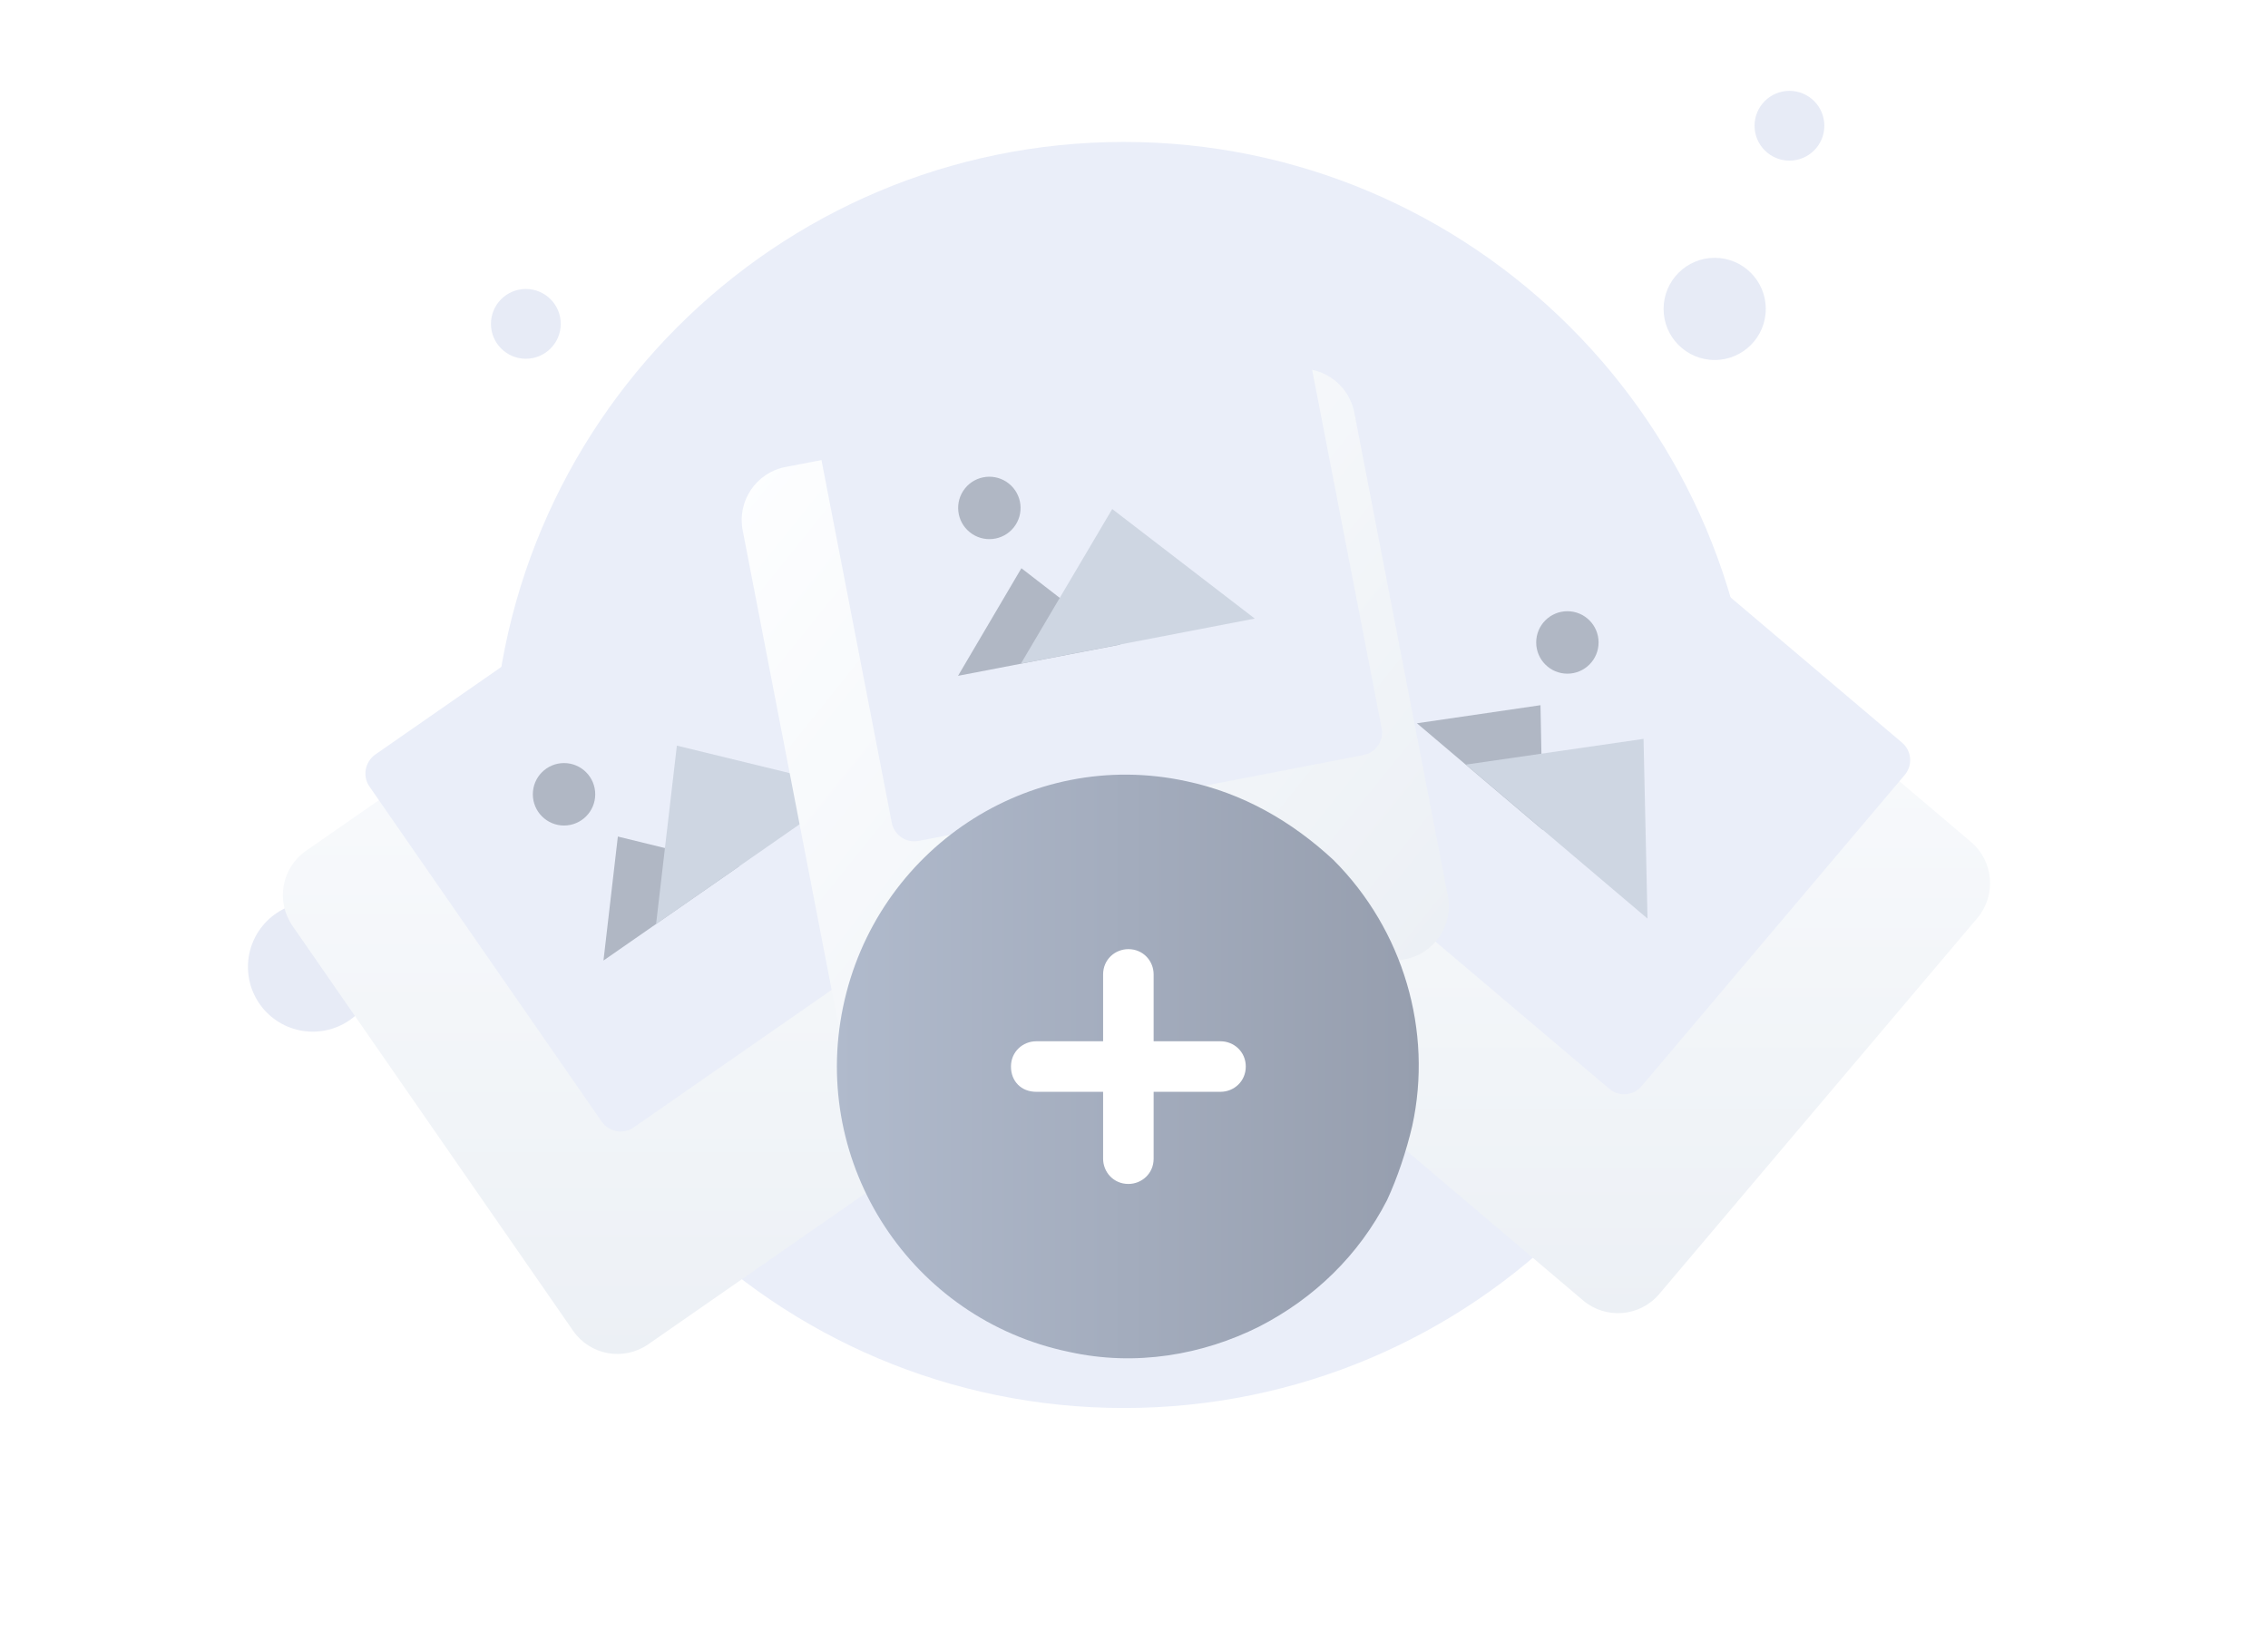 <svg width="182" height="131" viewBox="0 0 182 131" fill="none" xmlns="http://www.w3.org/2000/svg">
<path d="M90.198 112.991C118.198 112.991 140.898 90.291 140.898 62.191C140.898 34.091 118.098 11.391 90.198 11.391C62.198 11.391 39.498 34.091 39.498 62.191C39.498 90.291 62.198 112.991 90.198 112.991Z" fill="#EAEEF9"/>
<path d="M137.598 28.89C139.862 28.89 141.698 27.055 141.698 24.79C141.698 22.526 139.862 20.69 137.598 20.69C135.334 20.69 133.498 22.526 133.498 24.79C133.498 27.055 135.334 28.89 137.598 28.89Z" fill="#E7EBF6"/>
<path d="M143.598 12.89C145.144 12.89 146.398 11.637 146.398 10.091C146.398 8.544 145.144 7.291 143.598 7.291C142.052 7.291 140.798 8.544 140.798 10.091C140.798 11.637 142.052 12.89 143.598 12.89Z" fill="#E7EBF6"/>
<path d="M42.198 28.79C43.744 28.79 44.998 27.537 44.998 25.99C44.998 24.444 43.744 23.19 42.198 23.19C40.652 23.19 39.398 24.444 39.398 25.99C39.398 27.537 40.652 28.79 42.198 28.79Z" fill="#E7EBF6"/>
<path d="M25.098 82.79C27.97 82.79 30.298 80.462 30.298 77.591C30.298 74.719 27.97 72.391 25.098 72.391C22.226 72.391 19.898 74.719 19.898 77.591C19.898 80.462 22.226 82.79 25.098 82.79Z" fill="#E7EBF6"/>
<g filter="url(#filter0_d)">
<path d="M85.95 73.299L52.01 96.885C50.047 98.236 47.372 97.769 45.998 95.804L23.47 63.3C22.12 61.334 22.586 58.656 24.55 57.281L58.489 33.695C60.452 32.344 63.127 32.811 64.501 34.776L87.054 67.28C88.403 69.245 87.913 71.948 85.95 73.299Z" fill="url(#paint0_linear)"/>
</g>
<path d="M80.698 69.737L50.857 90.472C50.023 91.062 48.869 90.841 48.28 90.005L29.654 63.128C29.065 62.292 29.286 61.138 30.12 60.548L59.961 39.812C60.796 39.223 61.949 39.444 62.538 40.279L81.164 67.157C81.753 67.992 81.532 69.147 80.698 69.737Z" fill="#EAEEF9"/>
<path d="M59.323 69.515L48.427 77.082L49.581 67.132L59.323 69.515Z" fill="#B0B7C4"/>
<path d="M68.329 63.251L52.648 74.159L54.317 59.836L68.329 63.251Z" fill="#CED6E2"/>
<path d="M45.262 66.248C46.644 66.248 47.765 65.126 47.765 63.742C47.765 62.358 46.644 61.236 45.262 61.236C43.879 61.236 42.758 62.358 42.758 63.742C42.758 65.126 43.879 66.248 45.262 66.248Z" fill="#B0B7C4"/>
<g filter="url(#filter1_d)">
<path d="M127.054 93.371L95.52 66.641C93.704 65.093 93.483 62.366 95.005 60.548L120.551 30.354C122.097 28.535 124.821 28.314 126.637 29.838L158.171 56.568C159.987 58.116 160.208 60.843 158.687 62.661L133.14 92.855C131.594 94.673 128.87 94.894 127.054 93.371Z" fill="url(#paint1_linear)"/>
</g>
<path d="M129.14 87.376L101.41 63.889C100.624 63.226 100.526 62.071 101.189 61.285L122.293 36.324C122.956 35.537 124.109 35.439 124.895 36.102L152.625 59.59C153.411 60.253 153.509 61.408 152.846 62.194L131.741 87.155C131.079 87.942 129.925 88.04 129.14 87.376Z" fill="#EAEEF9"/>
<path d="M123.815 66.616L113.704 58.042L123.619 56.592L123.815 66.616Z" fill="#B0B7C4"/>
<path d="M132.208 73.717L117.631 61.359L131.889 59.295L132.208 73.717Z" fill="#CED6E2"/>
<path d="M125.778 54.062C127.161 54.062 128.281 52.94 128.281 51.556C128.281 50.172 127.161 49.05 125.778 49.05C124.396 49.05 123.275 50.172 123.275 51.556C123.275 52.94 124.396 54.062 125.778 54.062Z" fill="#B0B7C4"/>
<g filter="url(#filter2_d)">
<path d="M112.776 65.975L72.183 73.793C69.839 74.238 67.576 72.701 67.112 70.376L59.596 31.545C59.148 29.201 60.683 26.94 63.008 26.48L103.601 18.661C105.946 18.216 108.209 19.753 108.672 22.078L116.188 60.909C116.636 63.253 115.101 65.514 112.776 65.975Z" fill="url(#paint2_linear)"/>
</g>
<path d="M109.412 60.592L73.73 67.48C72.721 67.676 71.76 67.028 71.562 66.019L65.34 33.93C65.142 32.921 65.789 31.96 66.798 31.764L102.48 24.877C103.489 24.681 104.45 25.328 104.647 26.337L110.87 58.427C111.067 59.436 110.421 60.396 109.412 60.592Z" fill="#EAEEF9"/>
<path d="M89.898 51.73L76.88 54.234L81.964 45.6L89.898 51.73Z" fill="#B0B7C4"/>
<path d="M100.691 49.64L81.925 53.253L89.253 40.85L100.691 49.64Z" fill="#CED6E2"/>
<path d="M81.346 42.332C82.212 41.254 82.04 39.678 80.962 38.811C79.884 37.943 78.307 38.113 77.441 39.19C76.574 40.268 76.746 41.844 77.824 42.712C78.903 43.579 80.48 43.409 81.346 42.332Z" fill="#B0B7C4"/>
<path d="M113.327 90.36C112.85 92.388 112.134 94.534 111.3 96.323C109.034 100.736 105.456 104.194 101.043 106.46C96.511 108.726 91.145 109.68 85.778 108.487C73.137 105.864 65.027 93.461 67.651 80.819C70.274 68.178 82.558 59.949 95.2 62.692C99.731 63.646 103.667 65.912 107.006 69.013C112.612 74.618 114.997 82.727 113.327 90.36Z" fill="url(#paint3_linear)"/>
<path d="M97.942 83.562H92.576V78.195C92.576 77.122 91.741 76.168 90.549 76.168C89.475 76.168 88.521 77.003 88.521 78.195V83.562H83.154C82.081 83.562 81.127 84.397 81.127 85.59C81.127 86.782 81.962 87.617 83.154 87.617H88.521V92.984C88.521 94.057 89.356 95.011 90.549 95.011C91.622 95.011 92.576 94.176 92.576 92.984V87.617H97.942C99.016 87.617 99.97 86.782 99.97 85.59C99.97 84.397 99.016 83.562 97.942 83.562Z" fill="white"/>
<defs>
<filter id="filter0_d" x="0.7" y="21.925" width="109.115" height="108.731" filterUnits="userSpaceOnUse" color-interpolation-filters="sRGB">
<feFlood flood-opacity="0" result="BackgroundImageFix"/>
<feColorMatrix in="SourceAlpha" type="matrix" values="0 0 0 0 0 0 0 0 0 0 0 0 0 0 0 0 0 0 127 0"/>
<feOffset dy="11"/>
<feGaussianBlur stdDeviation="11"/>
<feColorMatrix type="matrix" values="0 0 0 0 0.398 0 0 0 0 0.477 0 0 0 0 0.575 0 0 0 0.27 0"/>
<feBlend mode="normal" in2="BackgroundImageFix" result="effect1_dropShadow"/>
<feBlend mode="normal" in="SourceGraphic" in2="effect1_dropShadow" result="shape"/>
</filter>
<filter id="filter1_d" x="71.996" y="17.827" width="109.7" height="109.554" filterUnits="userSpaceOnUse" color-interpolation-filters="sRGB">
<feFlood flood-opacity="0" result="BackgroundImageFix"/>
<feColorMatrix in="SourceAlpha" type="matrix" values="0 0 0 0 0 0 0 0 0 0 0 0 0 0 0 0 0 0 127 0"/>
<feOffset dy="11"/>
<feGaussianBlur stdDeviation="11"/>
<feColorMatrix type="matrix" values="0 0 0 0 0.398 0 0 0 0 0.477 0 0 0 0 0.575 0 0 0 0.27 0"/>
<feBlend mode="normal" in2="BackgroundImageFix" result="effect1_dropShadow"/>
<feBlend mode="normal" in="SourceGraphic" in2="effect1_dropShadow" result="shape"/>
</filter>
<filter id="filter2_d" x="37.518" y="7.584" width="100.748" height="99.286" filterUnits="userSpaceOnUse" color-interpolation-filters="sRGB">
<feFlood flood-opacity="0" result="BackgroundImageFix"/>
<feColorMatrix in="SourceAlpha" type="matrix" values="0 0 0 0 0 0 0 0 0 0 0 0 0 0 0 0 0 0 127 0"/>
<feOffset dy="11"/>
<feGaussianBlur stdDeviation="11"/>
<feColorMatrix type="matrix" values="0 0 0 0 0.398 0 0 0 0 0.477 0 0 0 0 0.575 0 0 0 0.27 0"/>
<feBlend mode="normal" in2="BackgroundImageFix" result="effect1_dropShadow"/>
<feBlend mode="normal" in="SourceGraphic" in2="effect1_dropShadow" result="shape"/>
</filter>
<linearGradient id="paint0_linear" x1="55.237" y1="31.427" x2="55.237" y2="98.353" gradientUnits="userSpaceOnUse">
<stop stop-color="#FDFEFF"/>
<stop offset="0.996" stop-color="#ECF0F5"/>
</linearGradient>
<linearGradient id="paint1_linear" x1="126.824" y1="27.311" x2="126.824" y2="95.088" gradientUnits="userSpaceOnUse">
<stop stop-color="#FDFEFF"/>
<stop offset="0.996" stop-color="#ECF0F5"/>
</linearGradient>
<linearGradient id="paint2_linear" x1="61.157" y1="24.75" x2="113.97" y2="67.23" gradientUnits="userSpaceOnUse">
<stop stop-color="#FDFEFF"/>
<stop offset="0.996" stop-color="#ECF0F5"/>
</linearGradient>
<linearGradient id="paint3_linear" x1="67.136" y1="85.589" x2="113.859" y2="85.589" gradientUnits="userSpaceOnUse">
<stop stop-color="#B0BACC"/>
<stop offset="1" stop-color="#969EAE"/>
</linearGradient>
</defs>
</svg>
